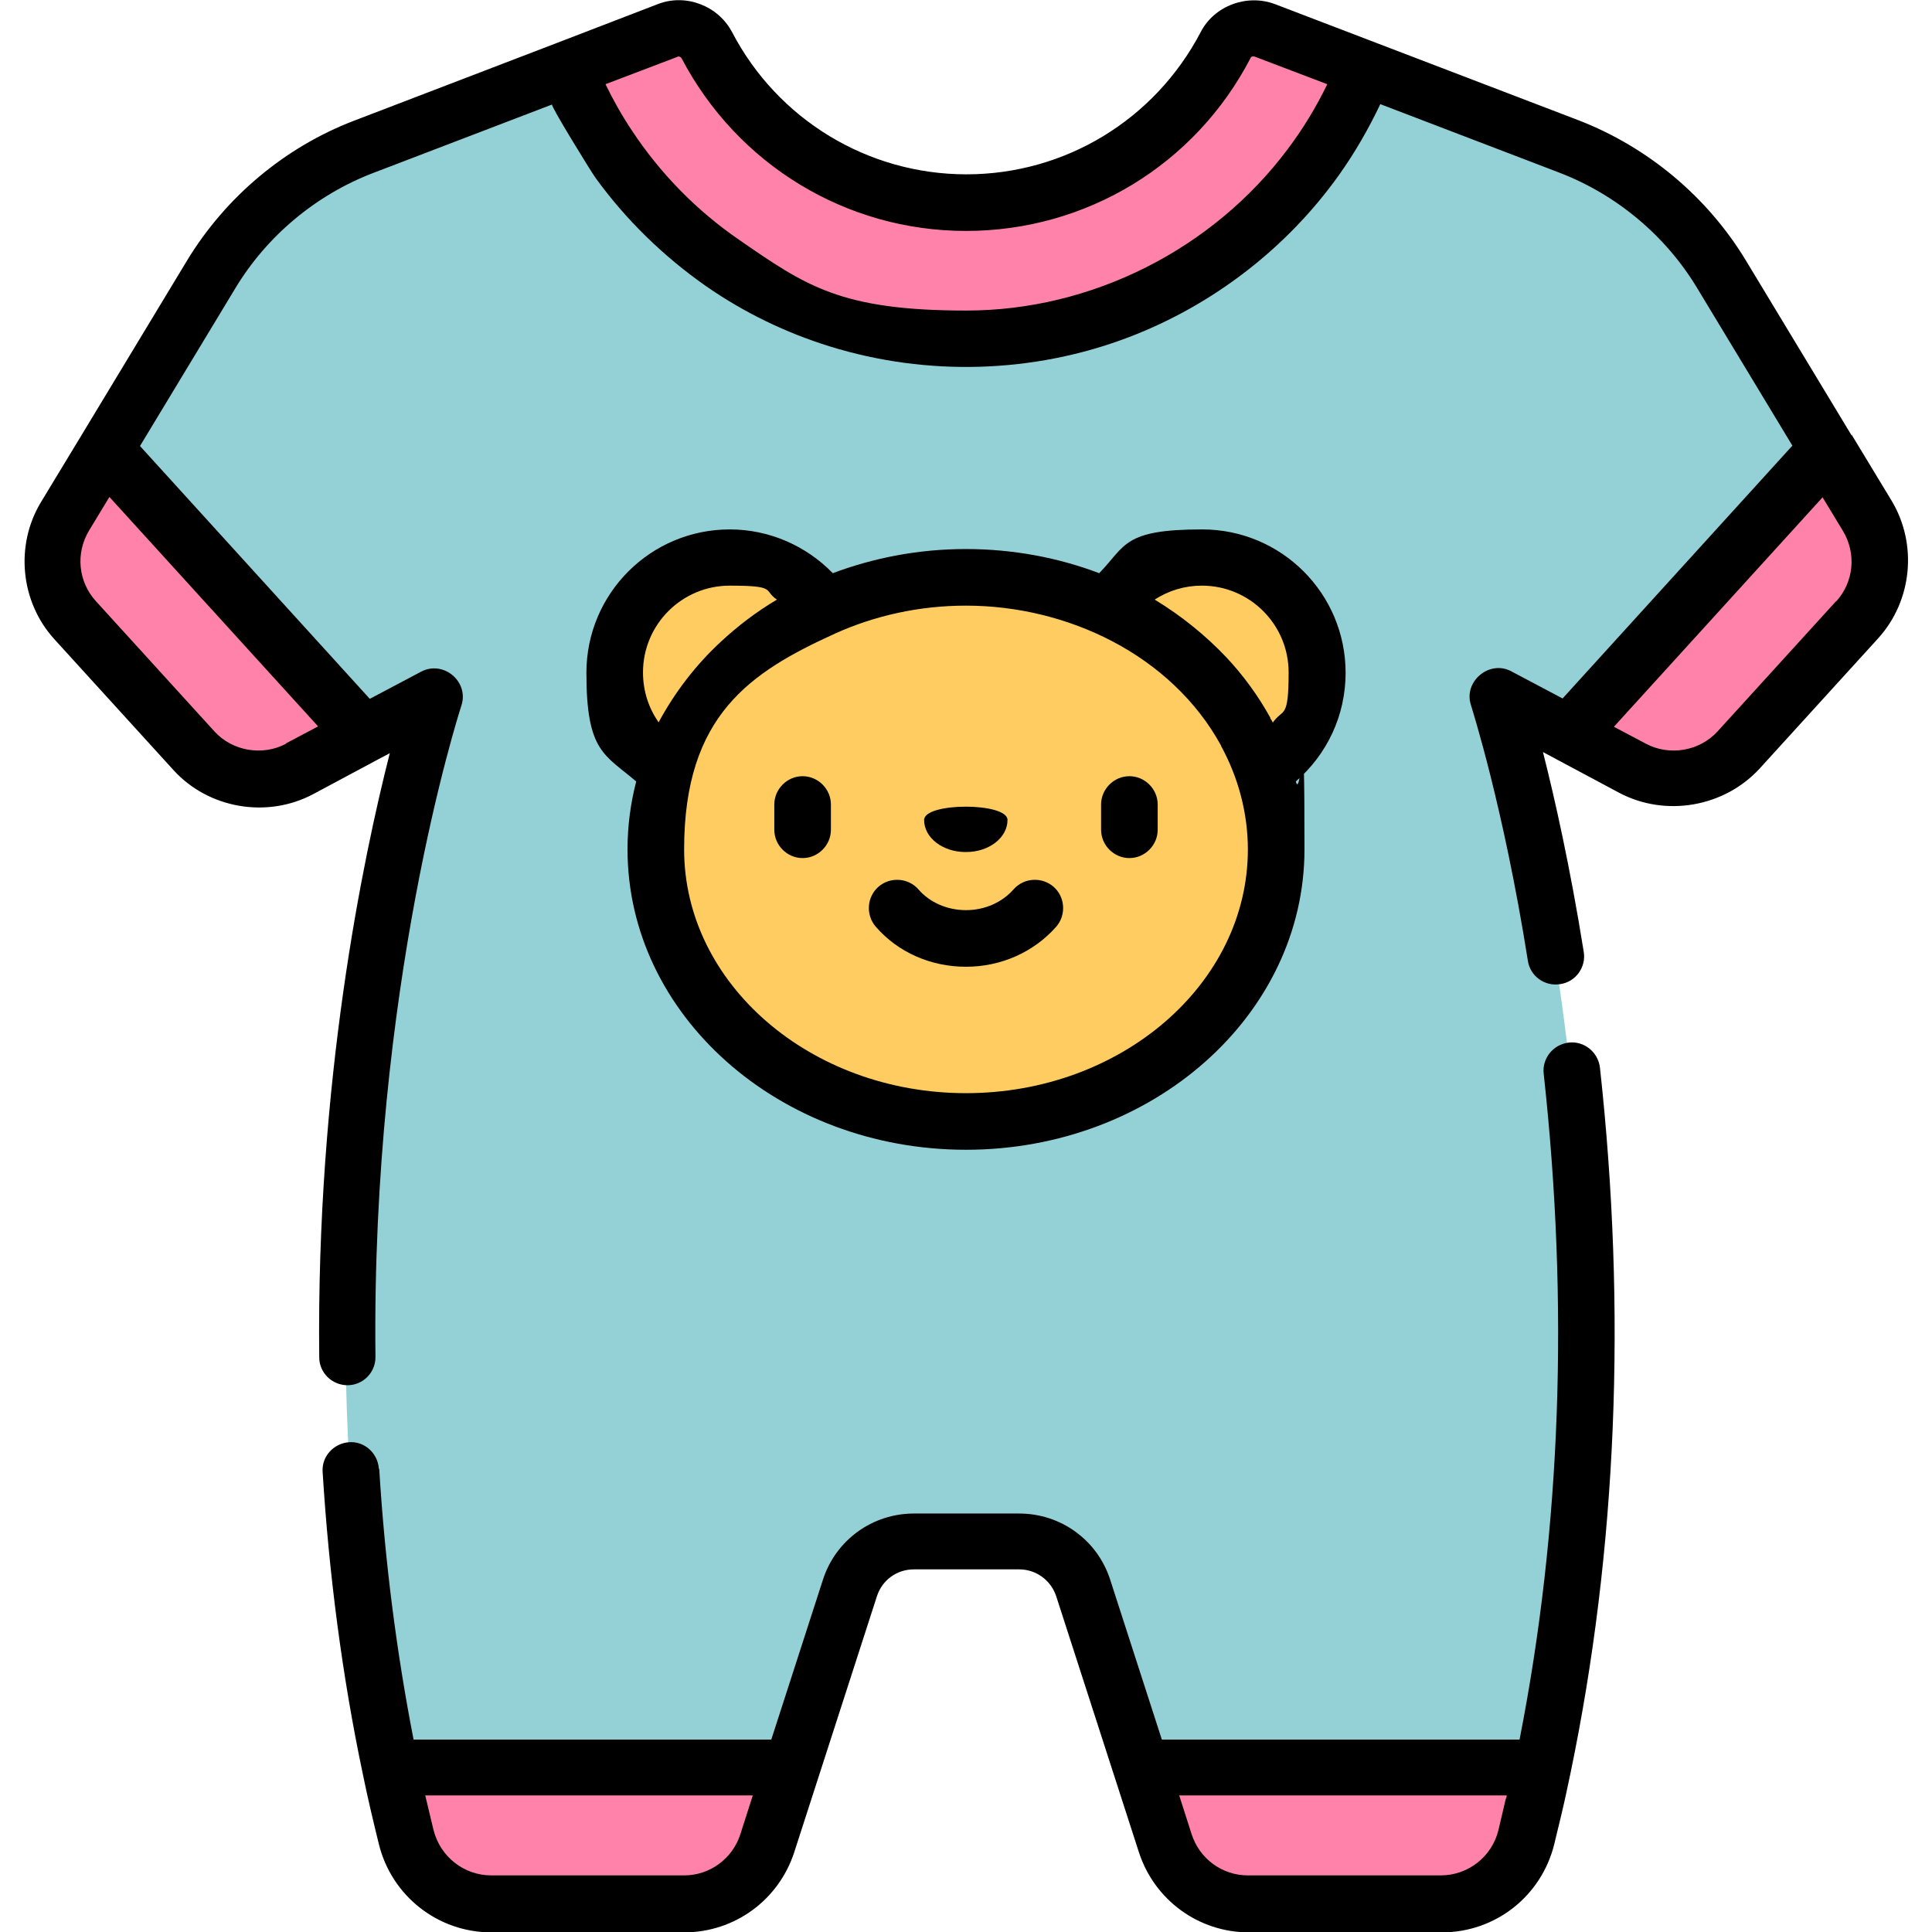 <?xml version="1.0" encoding="UTF-8"?>
<svg xmlns="http://www.w3.org/2000/svg" version="1.1" viewBox="0 0 512 512">
  <defs>
    <style>
      .cls-1 {
        fill: #ff82ab;
      }

      .cls-2 {
        fill: #94d1d6;
      }

      .cls-3 {
        fill: #ffcc61;
      }
    </style>
  </defs>
  <!-- Generator: Adobe Illustrator 28.7.1, SVG Export Plug-In . SVG Version: 1.2.0 Build 142)  -->
  <g>
    <g id="Layer_1">
      <g>
        <g>
          <path class="cls-2" d="M457,162.9l27.3-43.6-28.1-46.5c-9.3-15.5-23.6-27.4-40.5-33.8l-54-20.7h-22.5l-26.9,32.4-56.4,18.6-56.4-18.6-26.9-32.4h-22.5l-54,20.7c-16.9,6.5-31.1,18.4-40.5,33.8l-28.1,46.5,27.3,43.6,41.3,31.8,18.7-10c-.5,1.5-43.1,132.7-11.7,283.6l53.2,18.1,53.2-18.1,15.4-47.6c2.4-7.3,9.2-12.3,16.9-12.3h27.9c7.7,0,14.6,5,16.9,12.3l15.4,47.6,53.2,18.1,53.2-18.1c31.4-151-11.2-282.1-11.7-283.6l18.7,10,41.2-31.8Z"/>
          <path class="cls-1" d="M209.8,468.3l-6.5,20.1c-3.1,9.6-12,16.1-22.1,16.1h-51.1c-10.7,0-20-7.3-22.6-17.7-1.5-6.2-2.9-12.4-4.2-18.5h106.4Z"/>
          <path class="cls-1" d="M96.3,194.7l-17,9.1c-9.4,5-20.9,3-28.1-4.9l-31.4-34.5c-6.9-7.6-8-18.8-2.7-27.6l10.6-17.5,68.6,75.4Z"/>
          <path class="cls-1" d="M408.6,468.3c-.7,3.4-1.5,6.9-2.3,10.3-.6,2.7-1.3,5.5-2,8.2-2.6,10.4-11.9,17.7-22.6,17.7h-51.1c-10.1,0-19-6.5-22.1-16.1l-6.5-20.1h106.4Z"/>
          <path class="cls-1" d="M492.2,164.4l-31.4,34.5c-7.1,7.9-18.7,9.9-28.1,4.9l-17-9.1,68.6-75.4,10.6,17.5c5.3,8.8,4.2,20-2.7,27.6Z"/>
          <path class="cls-1" d="M335.2,8c-4-1.5-8.5.1-10.4,3.9-13,24.8-38.9,41.7-68.8,41.7s-55.8-17-68.8-41.7c-2-3.8-6.5-5.4-10.4-3.9l-26.5,10.2c16.7,42,57.7,71.7,105.7,71.7s89-29.7,105.7-71.7l-26.5-10.2Z"/>
          <circle class="cls-3" cx="193.4" cy="178.3" r="30.5"/>
          <circle class="cls-3" cx="318.6" cy="178.3" r="30.5"/>
          <ellipse class="cls-3" cx="256" cy="225.1" rx="82.2" ry="72.1"/>
        </g>
        <g>
          <path d="M212.7,205.7c-4.1,0-7.5,3.4-7.5,7.5v6.7c0,4.1,3.4,7.5,7.5,7.5s7.5-3.4,7.5-7.5v-6.7c0-4.1-3.4-7.5-7.5-7.5Z"/>
          <path d="M299.3,205.7c-4.1,0-7.5,3.4-7.5,7.5v6.7c0,4.1,3.4,7.5,7.5,7.5s7.5-3.4,7.5-7.5v-6.7c0-4.1-3.4-7.5-7.5-7.5Z"/>
          <path d="M279.2,235c-3.1-2.7-7.9-2.4-10.6.7-3.1,3.5-7.7,5.5-12.6,5.5s-9.6-2-12.6-5.5c-2.7-3.1-7.5-3.4-10.6-.7s-3.4,7.5-.7,10.6c5.9,6.8,14.6,10.6,23.9,10.6s18-3.9,23.9-10.6c2.7-3.1,2.4-7.9-.7-10.6Z"/>
          <path d="M256,225.8c6.1,0,11-3.8,11-8.5s-22.1-4.7-22.1,0c0,4.7,4.9,8.5,11,8.5Z"/>
          <path d="M490.7,115.4l-28.1-46.5c-10.2-16.8-25.9-29.9-44.2-37,0,0-80.5-30.8-80.5-30.8-7.4-2.8-16.1.4-19.7,7.4-12.2,23.3-36,37.7-62.1,37.7s-50-14.5-62.1-37.7c-3.7-7-12.3-10.3-19.7-7.4l-26.5,10.2-54,20.7c-18.3,7-34,20.2-44.2,37,0,0-28.1,46.5-28.1,46.5l-10.6,17.5c-7,11.5-5.5,26.6,3.6,36.5,0,0,31.4,34.5,31.4,34.5,9.3,10.3,24.9,13,37.2,6.4,0,0,17-9.1,17-9.1l3.2-1.7c-7.1,27.9-19.5,87.1-18.7,160.1,0,4.1,3.4,7.4,7.5,7.4h0c4.1,0,7.5-3.4,7.4-7.6-1.1-97.7,21.8-169.5,22.8-172.6,2-6.3-4.8-12-10.7-8.9l-13.6,7.2-60.9-67,25.2-41.7c8.4-14,21.5-24.9,36.7-30.7,0,0,47.3-18.1,47.3-18.1-.5.2,10.4,17.9,11.5,19.4,8.1,11.2,18.1,20.9,29.4,28.8,10.1,7,21.1,12.3,32.7,15.9,25.8,8,54.1,7.2,79.4-2.5,22.2-8.5,41.8-23.6,55.6-43,4.2-5.9,7.8-12.2,10.9-18.7l47.3,18.1c15.2,5.8,28.3,16.7,36.7,30.7l25.2,41.7-60.9,67s-13.6-7.2-13.6-7.2c-5.8-3.1-12.7,2.7-10.7,8.9.3,1.1,8.6,26.8,15.1,67.8.6,4.1,4.5,6.9,8.6,6.2,4.1-.6,6.9-4.5,6.2-8.6-3.6-22.5-7.7-40.7-10.8-52.9l20.2,10.8c12.3,6.5,27.8,3.8,37.2-6.4l31.4-34.5c9.1-10,10.5-25,3.6-36.5,0,0-10.6-17.5-10.6-17.5ZM75.8,197.1c-6.2,3.3-14.2,2-19-3.3l-31.4-34.5c-4.7-5.2-5.4-12.7-1.8-18.7l5.4-8.9,55.3,60.8s-8.5,4.5-8.5,4.5ZM179.5,15c.4-.1.8,0,1.1.4,14.8,28.2,43.6,45.8,75.4,45.8s60.7-17.5,75.4-45.8c.2-.5.7-.5,1.1-.4l19.2,7.3s0,0,0,.1c-2.9,6-6.5,11.9-10.5,17.2-19.8,26.4-51.8,42.7-85.1,42.7s-42.5-6.5-60.3-18.8c-11.2-7.7-20.9-17.6-28.4-29-2.6-3.9-4.9-8-6.9-12.1,0,0,0,0,0-.1l19.2-7.3ZM486.6,159.3s-31.4,34.5-31.4,34.5c-4.8,5.3-12.8,6.6-19,3.3l-8.5-4.5,55.3-60.8,5.4,8.9c3.6,6,2.9,13.5-1.8,18.7Z"/>
          <path d="M100.4,389.2c-.3-4.1-3.8-7.3-7.9-7-4.1.3-7.3,3.8-7,7.9,1.7,27.3,5.2,54.1,10.6,79.8h0s0,0,0,0c1.3,6.4,2.8,12.7,4.3,18.8,3.4,13.8,15.7,23.4,29.8,23.4h51.1c13.4,0,25.1-8.6,29.2-21.3l21.9-67.8c1.4-4.3,5.3-7.1,9.8-7.1h27.9c4.5,0,8.4,2.9,9.8,7.1l21.9,67.8c4.1,12.7,15.8,21.3,29.2,21.3h51.1c14.2,0,26.4-9.6,29.8-23.4.7-2.8,1.3-5.5,2-8.3.9-3.8,1.6-7.2,2.3-10.5,0,0,0,0,0,0,12.3-59.2,14.9-122.2,7.8-187-.5-4.1-4.2-7.1-8.3-6.6-4.1.5-7.1,4.2-6.6,8.3,6.7,61.1,4.6,120.4-6.4,176.4h-94.8l-13.7-42.4c-3.4-10.5-13.1-17.5-24.1-17.5h-27.9c-11,0-20.7,7-24.1,17.5l-13.7,42.4h-94.8c-4.5-23.1-7.6-47.2-9.1-71.7ZM399.3,475.8c0,.4-.2.8-.3,1.1-.6,2.7-1.3,5.4-1.9,8.1-1.7,7-8,12-15.3,12h-51.1c-6.8,0-12.8-4.4-14.9-10.9l-3.3-10.3h86.8ZM199.5,475.8l-3.3,10.3c-2.1,6.5-8.1,10.9-14.9,10.9h-51.1c-7.2,0-13.5-4.9-15.3-12-.7-3-1.5-6.1-2.2-9.2h86.8Z"/>
          <path d="M356.6,178.3c0-21-17-38-38-38s-20.2,4.3-27.3,11.6c-10.8-4.1-22.8-6.4-35.3-6.4s-24.4,2.3-35.3,6.4c-7.1-7.3-16.9-11.6-27.3-11.6-21,0-38,17-38,38s4.8,21.6,13.2,28.8c-1.5,5.8-2.3,11.8-2.3,18,0,43.9,40.2,79.6,89.7,79.6s89.7-35.7,89.7-79.6-.8-12.2-2.3-18c8.3-7.2,13.2-17.5,13.2-28.8ZM174.6,191.5c-2.7-3.8-4.2-8.4-4.2-13.3,0-12.7,10.3-23,23-23s8.8,1.3,12.5,3.7c-5.4,3.2-10.4,7-14.9,11.2-6.6,6.1-12.2,13.4-16.5,21.4ZM256,289.7c-41.2,0-74.7-29-74.7-64.6s17.6-47,40-57.2c10.4-4.7,22.2-7.4,34.7-7.4,26.8,0,54.4,13,67.6,37.1,0,0,0,0,0,.1,4.6,8.4,7.1,17.9,7.1,27.4,0,35.6-33.5,64.6-74.7,64.6ZM336.7,190.3c-3.2-5.8-7.1-11.2-11.7-16.1-5.5-5.8-11.9-11-19-15.3,3.7-2.4,8-3.7,12.5-3.7,12.7,0,23,10.3,23,23s-1.5,9.4-4.2,13.3c-.1-.3-.6-1.1-.7-1.2Z"/>
        </g>
      </g>
    </g>
  </g>
</svg>